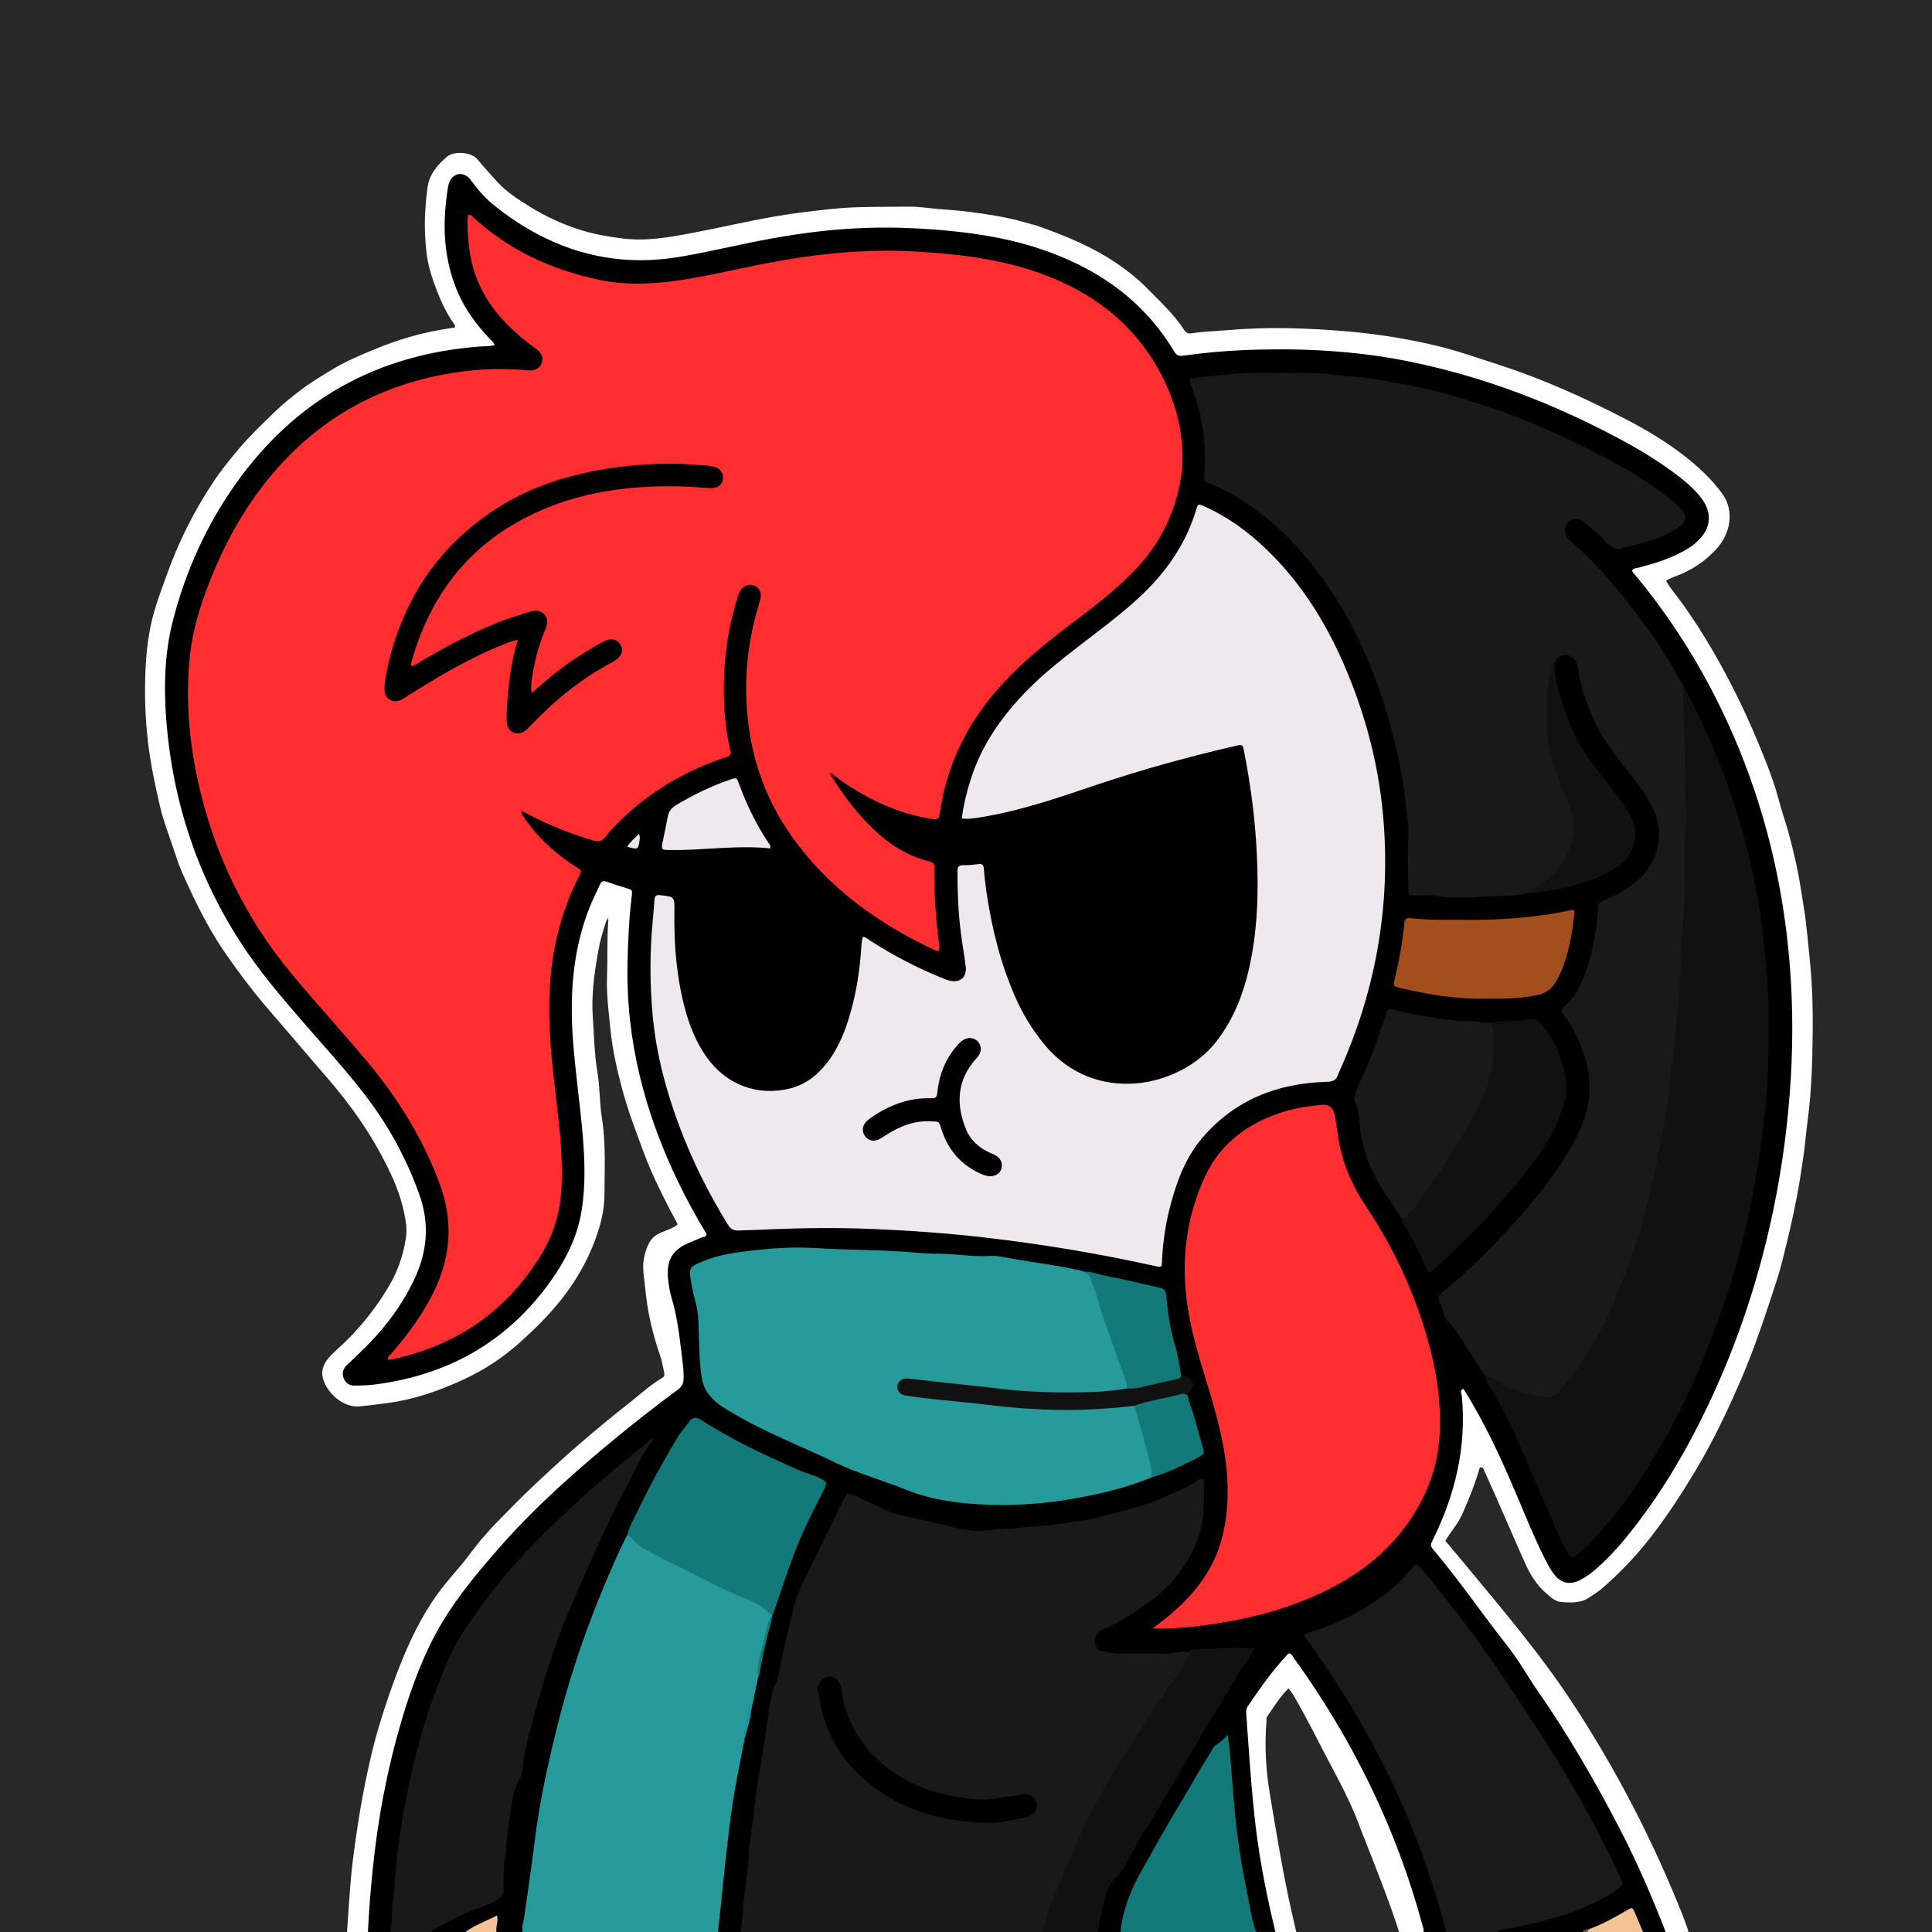 <?xml version="1.0" encoding="utf-8"?>
<!-- Generator: Adobe Illustrator 22.0.1, SVG Export Plug-In . SVG Version: 6.00 Build 0)  -->
<svg version="1.1" id="Layer_1" xmlns="http://www.w3.org/2000/svg" xmlns:xlink="http://www.w3.org/1999/xlink" x="0px" y="0px"
	 viewBox="0 0 2217.6 2217.8" style="enable-background:new 0 0 2217.6 2217.8;" xml:space="preserve">
<rect x="0" y="0" width="2217.6" height="2217.8" fill="#808080" stroke="none"/>
<style type="text/css">
	.st0{fill:#282828;}
	.st1{fill:#1A191A;}
	.st2{fill:#FFFFFF;}
	.st3{fill:#279B9B;}
	.st4{fill:#1A1A1A;}
	.st5{fill:#121112;}
	.st6{fill:#137979;}
	.st7{fill:#F4C394;}
	.st8{fill:#F4C496;}
	.st9{fill:#65503E;}
	.st10{fill:#FF2E30;}
	.st11{fill:#EFE9EF;}
	.st12{fill:#A24E1D;}
	.st13{fill:#1B96A7;}
	.st14{fill:#E6E9E9;}
	.st15{fill:#631213;}
</style>
<g>
	<path class="st0" d="M398,2217.8c-132.6,0-265.3,0-398,0C0,1478.6,0,739.4,0,0c739.1,0,1478.2,0,2217.6,0
		c0,739.2,0,1478.5,0,2217.8c-93,0-186.4,0-279.7,0c-3.4-1.7-4-5-5.2-8.1c-28.2-74.7-64.4-145.5-105-214
		c-36.4-61.5-81.2-117-126.5-172c-13.3-16.2-26.7-32.3-40.2-48.3c-3.5-4.1-4.7-8.1-1.3-12.5c17.1-22,26.3-47.6,34.7-73.6
		c0.6-1.9,1.9-3.5,3.8-4.4c1.6-0.5,3.1-0.3,4.6,0.4c4.2,3.2,6,8,7.9,12.5c13.4,30.5,25.7,61.5,40,91.6c6.7,14.2,14,28,26.2,38.5
		c12,10.4,27.5,12.7,41.8,5.5c8.9-4.5,16.9-10.4,24.4-17.2c50-46,87-101.3,118.4-161c25.5-48.5,45.7-99,63.7-150.8
		c12.3-35.3,21.7-71.3,30-107.6c7.7-33.7,12.5-68,16.2-102.5c5-45.8,6.6-91.7,5.7-137.6c-0.6-30.6-2.3-61.1-6.4-91.6
		c-3.7-27.4-7.5-54.8-14-81.6c-5.1-21-10.8-41.8-17.4-62.5c-7.9-25.1-17-49.7-27.3-73.9c-18.4-43.3-39.2-85.3-65-124.8
		c-10-15.4-20.6-30.3-31.7-44.9c-7.1-9.3-6.3-12.6,4.7-16.8c17.8-6.7,33.5-16.1,46.5-30.2c21.1-22.8,20.2-49.3-0.6-72.2
		c-30.9-34-69.1-57.1-109.1-78.1c-54.5-28.6-111.4-51.2-170.1-69.3c-43.3-13.4-87.7-22-133-26.8c-43.6-4.6-87.2-3.4-130.8-3.4
		c-16.9,0-33.8,2.6-50.7,4.6c-8,1-13.3-1.3-18-7.6c-18.7-25.4-41-47.1-66.1-66.3c-16.1-12.2-33.5-21.8-51.7-30.2
		c-24.9-11.4-50.3-21.6-77.2-26.8c-24.8-4.8-49.7-8.6-75-10.6c-27.3-2.1-54.4-4.1-81.8-3.4c-43.7,1.1-86.9,6.1-129.9,14.3
		c-34,6.5-67.5,15.8-101.9,20.4c-28.1,3.7-56.1,3.8-84.2-2.6c-40.1-9.2-75.7-26.8-107.8-52.2c-12.1-9.6-20.7-22.5-31.8-33.1
		c-11.2-10.7-23.6-11.7-35.6-1.9c-12.7,10.4-19.5,24.2-20,39.9c-0.9,26.5-3.9,53.3,2.9,79.6c5.1,19.7,11.9,38.8,22.2,56.5
		c1.7,2.9,3.5,5.7,5,8.7c3,6.1,1,9.4-5.7,10.3c-43.9,5.8-84.4,21.6-123.6,41.2c-30,15-57,34.4-80.1,58.9
		c-16.6,17.7-34.9,33.6-49.7,53.2c-23,30.6-42.2,63.1-57.1,98.2c-12,28.2-23.5,56.6-29.8,86.8c-6.8,32.8-8.2,66-6.3,99.4
		c1.4,25.2,4.1,50.4,9.3,75.2c5,23.8,10.4,47.4,18.9,70.3c10.2,27.5,20.4,55,33.9,81c16.8,32.3,37.4,62.1,59.9,90.7
		c34.4,43.7,74,83,107.7,127.3c24.4,32.1,44.8,66.2,59.5,103.7c14.6,37.4,11.8,73.3-8.6,108.3c-15.3,26.2-33.3,49.8-55.8,70
		c-3.5,3.1-6.7,6.5-9.9,9.8c-20,20.4-11.8,39.7,11.3,53.3c5,2.9,10.7,3.4,16.5,3.4c29.4,0.2,57.5-6.8,85-16
		c63.4-21.4,113-61.7,152.3-115c21.7-29.4,37.2-62.2,40.9-98.7c2.9-29.4,1.9-59.1-1.1-88.8c-3.6-35.1-8.3-70-10.3-105.3
		c-1.4-23.8-0.9-47.3,0.9-70.7c1.5-19.9,6.2-39.4,13.2-58.3c0.5-1.3,1.5-2.2,2.6-2.9c1.1-0.4,2.1-0.3,3.1,0.3
		c2.6,3.5,2.2,7.6,1.8,11.6c-4,40-1,79.7,3.3,119.5c3.5,31.7,11.2,62.3,21.3,92.2c12.9,38.1,27.7,75.7,47.6,110.9c1.6,2.9,3,6,4.4,9
		c2.8,5.7,0.9,9.5-4.3,12.3c-2.4,1.3-4.6,2.7-7.2,3.5c-19.6,5.9-25.2,19.9-24.2,43.9c1.5,35.2,9,69.3,20.2,102.6
		c1.3,3.8,1.7,7.8,2.4,11.7c0.9,5-0.5,9-4.8,12.2c-28.2,20.7-55.6,42.5-82,65.4c-44.1,38.1-88.6,76.1-125.5,121.4
		c-25.2,30.8-52.5,60.4-70.5,96.7c-11.4,23-21.1,46.7-29.7,70.9c-8.9,25.1-17,50.5-23.1,76.5c-6.6,28.2-11.6,56.7-16,85.3
		c-5.7,36.6-6.8,73.6-11.7,110.2C400.2,2213.8,399.6,2216,398,2217.8z"/>
	<path d="M850,2217.8c-8.7,0-17.3,0-26,0c-2.4-2.8-2-6.1-1.7-9.5c6.6-68.8,13.2-137.6,28.3-205.3c0.6-2.1,0.8-4.3,1.5-6.5
		c0.4-1.5,1-3,1.3-4.6c2.7-10,4.6-20.3,6.8-30.4c2.3-12,4-24.1,7.8-35.8c4.3-23.4,9.8-46.6,15.6-69.7c0.2-1,0.5-2,0.9-2.9
		c10.4-30.5,20.6-61.2,32.9-91.1c7-17,16.2-32.8,24.3-49.2c4.8-9.6,4-12.2-5.8-15.9c-40.9-15.4-80-34.5-118-55.9
		c-1.7-1-3.5-2-5.1-3.1c-15.6-9.9-16-10.2-27,5c-15,20.5-26,43.4-38.1,65.6c-9.8,17.8-18.3,36.3-25.8,55.2
		c-36.6,75.9-64.4,155-84.3,236.9c-14.6,60-22.1,121.2-30.9,182.2c-1.7,11.8-1.4,24-6.6,35.1c-10,0-20,0-30,0
		c-1.8-1.7-2.5-4-2.2-6.3c1.7-10.2-3.4-7.3-8.6-4.6c-8.2,4.2-16.2,8.6-25.2,10.9c-13.3,0-26.7,0-40,0c-0.4-6.3,5.1-7.1,8.9-9.2
		c17.1-9.7,35-17.6,53.5-24.4c18.4-6.7,18.4-8.6,19.1-27.9c1.1-31.6,2.8-63.7,11.3-94c14.5-51.9,23.9-105.1,41.7-156.1
		c15.9-45.4,35.4-89.1,54.8-133c15.3-34.5,33.2-67.6,50.6-101c2.9-5.5,6-11,9.8-14.3c-45.1,36.8-90.3,75.5-131.5,118.5
		c-33.5,35-64.3,72.2-87.7,114.8c-16.6,30.3-27,63.1-36.9,96c-18.3,60.8-28.7,123.2-33.2,186.5c-0.7,9.3-1.7,18.5-2,27.9
		c-0.2,5.6-0.7,11.4-4.4,16.1c-8.7,0-17.3,0-26,0c-3.2-3.6-2.8-8.1-2.4-12.4c3.6-41.1,6.7-82.3,13.9-123
		c11.6-66.6,28.4-131.6,56.7-193.2c15.6-34,38.3-63.2,61.7-91.8c16.7-20.4,33.8-40.4,52.7-58.7c51.7-50.2,106.1-97.2,164.3-139.8
		c8.9-6.5,13.7-13.6,12.6-25c-2.2-22.5-4.6-45-9.5-67.1c-2.3-10.4-4.9-20.8-6.9-31.2c-5.1-26.2,3.2-42,27.7-52.8
		c14.3-6.3,14.5-6.4,6.9-19.8c-28.3-50.1-51.3-102.4-65.8-158.3c-7.8-30.1-12.6-60.5-14.7-91.6c-1.1-16.3-1.6-32.6-1.7-48.9
		c-0.1-23.7,1.9-47.2,4.5-70.7c0.8-6.8-0.6-10.6-7.6-12.5c-24.1-6.5-21.5-10.8-31.9,14c-20.5,49-26,100-22.5,152.7
		c3.7,55.8,14.1,110.9,13.2,167.2c-0.7,40-11.2,76.2-33.3,109.2c-50.6,75.6-122,117.1-211.7,128.1c-7,0.9-14,0.4-21,0.2
		c-6.6-0.2-11.7-3-14.2-9.2c-2.4-5.9-1.7-11.8,2.5-17c3.2-3.9,6.9-7.2,10.6-10.6c30.7-27.9,55.9-59.9,71.5-98.7
		c10.6-26.5,11.4-53.3,2.4-81c-17.4-53.6-47.2-99.7-83-142.5c-32.9-39.3-68.4-76.5-99.6-117.3c-51.6-67.5-84.1-143.2-100.8-226.3
		c-8.3-41.1-10.9-82.6-8.8-124.3c2-37.9,11.6-74.2,26.1-109.4c18.8-45.6,41.7-88.6,73.1-126.8c63.7-77.4,145.8-120.6,245-132.5
		c9.5-1.1,19.1-1.7,29.7-2c-2.9-7.4-8.2-11.6-12.3-16.5c-24.3-29.1-37.1-62.4-40.5-100.2c-1.9-20.9,0-41.2,2.8-61.6
		c1.1-8.2,3.8-15.9,12.9-18.5c8.9-2.5,14.6,3.2,19.6,9.2c41,50.1,95.9,75.2,157.8,86.5c30.8,5.6,61.7,1.8,92.3-4.1
		c44.8-8.6,89.2-19.7,134.6-25.4c46.1-5.8,92.2-6.6,138.6-3.6c41.1,2.7,81.6,8,120.9,20.4c66.3,20.8,121.8,56.6,159.4,116.6
		c4,6.4,8.9,8.4,15.8,7.3c43.7-6.8,87.6-6.3,131.6-5.8c62.7,0.6,124.1,10.6,184.2,28c58.4,16.9,114.7,39.5,168.6,67.6
		c32.9,17.1,64.8,35.7,93,60.1c6.4,5.5,11.9,11.8,16.5,18.6c11.5,16.9,8.1,37.2-8.3,50.8c-17.9,14.9-39.3,22.3-61.2,28.3
		c-10.7,3-10.9,3.1-3.8,11.7c34.9,42,64.1,87.8,88.4,136.5c39.3,78.7,65.8,161.6,78.2,248.8c5.3,37.3,7.6,74.7,8.5,112.4
		c2.9,123-16.8,242.2-57.4,358c-27.6,78.7-64,153-113.1,220.8c-16.5,22.8-35.1,43.5-55.7,62.7c-4.9,4.6-10.5,8.2-16.3,11.5
		c-13.9,7.8-25.4,5.4-35.2-7.2c-10.8-13.9-16.6-30.3-23.8-46.1c-16.6-36.7-31.1-74.4-48.9-110.6c-9-18.2-19.5-35.6-29.4-53.3
		c-1.2,1.9,0.7,3.3,0.6,5c5.8,54.4-5,105.9-28.4,154.8c-5.6,11.7-5.5,19.3,3.4,29.1c21.7,23.9,38.9,51.5,58.7,77
		c47.2,60.8,87.9,126,125.7,193c27,47.9,50.3,97.6,70.4,148.7c1.5,3.9,4.2,7.7,2.3,12.3c-8.7,0-17.3,0-26,0
		c-5.3-2.8-6.2-8.3-8.2-13.1c-5-12.2-5.1-12.5-16.7-5.6c-11.4,6.8-23.3,12.6-35.9,16.6c-3.2,0.2-6.3,0.3-9.1,2.1
		c-32.7,0-65.3,0-98,0c1.7-6.4,7.6-5.3,12-6.2c29.4-6.2,58.7-12.4,86.4-24.3c12.3-5.2,24.1-11.3,35.5-18.3c6.9-4.3,7.3-8.7,4.1-15.8
		c-25-54.6-54.5-106.8-86.6-157.5c-41-64.8-85.3-127.2-133.7-186.7c-1.3-1.6-2.5-3.1-3.8-4.6c-3.9-4.4-7.6-4.6-11.6,0.1
		c-29.4,34.1-67.3,54.8-109.2,69.2c-11.5,4-11.4,3.9-4.4,13.6c54.2,74.6,96.8,155.4,128.8,241.8c9.4,25.3,16.7,51.3,24.1,77.2
		c1,3.7,3.2,7.6,0.4,11.5c-8.7,0-17.3,0-26,0c-3.8-4.5-4.6-10.3-6.1-15.7c-29.2-105.4-77.2-201.8-140.2-290.9
		c-7.5-10.6-8.1-10.3-16.5-0.8c-12.1,13.8-22.4,29-33.1,43.8c-4.1,5.7-4.9,11.6-4.6,18.7c1,23.3,3.7,46.4,5.1,69.6
		c1.7,28.2,4.6,56.4,9.3,84.2c4.5,26.6,9.5,53.1,15.6,79.3c0.9,3.8,2.2,7.8,0.3,11.7c-7.3,0-14.7,0-22,0c-3.7-1.9-4.7-5.4-5.5-9
		c-10.4-49.4-20.8-98.9-23.4-149.6c-0.9-17.6-3-35.1-4.8-52.6c-0.4-3.5-1.7-7.1,0.7-10.1c-10.4,5.7-17.2,15.4-23.2,25.8
		c-23.5,41-48.2,81.2-71,122.7c-11,20-20.2,40.5-24.8,62.9c-0.7,3.6-1.5,7.2-4.1,10c-8.7,0-17.3,0-26,0c-0.9-1-1.8-2.2-1.5-3.6
		c5-22.1,4.6-46,23.1-63.4c6-5.7,9.4-13.7,13.5-20.9c33.6-58.2,67.6-116.2,102.7-173.5c12.5-20.4,23.3-41.8,38.5-61.9
		c-25.4-0.5-49.5-0.7-73.4,3.3c-30.2,3.9-60.4,3.9-90.7,1.1c-8.5-0.8-15.8-3.4-17.6-13.2c-1.4-7.5,3.3-15,12.9-19.3
		c23-10.3,43.6-24.1,62.6-40.6c35.9-31.3,52.1-70.6,49.2-118c-0.4-6.9-3.2-5.8-7.5-3.3c-41.2,23.1-86.2,35.3-132.3,43.7
		c-28.8,5.3-58.5,4.8-87.3,9.1c-44.5,6.5-84.9-9.3-126.6-17.9c-14.5-3-27.2-12.3-41-18.3c-9.5-4.1-11.1-4-15.7,5
		c-17.1,33.9-34,67.9-49.1,102.8c-9.5,21.9-11.9,45.7-18.3,68.5c-15.8,55.6-23.8,112.6-31.5,169.7c-6.2,45.9-11.6,91.8-15.3,137.9
		C854.2,2209.7,853.6,2214.3,850,2217.8z"/>
	<path class="st1" d="M850,2217.8c2.7-13,2.2-26.4,3.9-39.5c2.2-16.4,4.5-32.8,5.6-49.2c1.2-18.9,4.8-37.4,6.7-56.2
		c2.1-20,5.9-39.9,9-59.8c2.9-19.3,5.7-38.6,8.8-57.8c1.2-7.1,2.4-14.2,5.5-21c4.8-10.2,5.8-21.7,8.3-32.6
		c4.8-20.6,9.1-41.4,14.6-61.9c2.7-9.9,7.3-19.2,11.8-28.5c14.1-29.4,28.5-58.6,42.9-87.8c0.7-1.5,1.4-3,2.3-4.4
		c3.3-5.7,4.1-6,10.3-3.2c11.2,5.2,22.3,10.4,33.4,15.7c6.6,3.2,13.1,5.9,20.4,7.4c20.1,4.1,40.1,9,60,13.9
		c12,2.9,24.7,5.4,36.3,3.9c13.2-1.7,26.4-1.7,39.5-3.1c14.2-1.5,28.4-2,42.5-3.9c18.7-2.5,37.4-5.1,55.6-10
		c20.1-5.5,40.6-9.8,60.1-17.8c16.9-6.9,34-13.4,49.2-23.8c1.1-0.7,2.1-1.7,4.1-0.8c1.9,1.4,1.1,3.9,1.1,6.1
		c0,16.9,0.4,33.7-3.4,50.5c-4.4,19.3-13.6,36-25.2,51.5c-16.1,21.7-37.6,37.3-60.4,51c-8,4.8-16,9.4-24.8,12.7
		c-9.7,3.6-13.1,11.5-10.4,19.5c1.4,4.1,4.3,6.4,7.8,6.8c6.9,0.7,13.6,2.8,20.7,2.7c17-0.3,34-0.2,51,0c9,0.1,17.7-3.3,26.7-2
		c5.2,1.4,5.6,1.9,2.6,7.1c-7.3,12.7-15.6,24.8-23.9,36.9c-36,52.5-72,105.1-98.3,163.3c-15.5,34.2-32,68.2-42.7,104.4
		c-1.1,3.8-2.4,7.7-5.7,10.3C1080.6,2217.8,965.3,2217.8,850,2217.8z"/>
	<path class="st2" d="M1912,2217.8c-15.6-40-32.5-79.5-52.3-117.7c-28.4-54.7-59.1-108.1-94.4-158.8c-11.8-16.9-21.7-35.2-34.5-51.4
		c-28.6-36-54.4-74.1-84-109.3c-5.6-6.6-5.4-6.6-1.5-14.5c25.5-51.9,38.1-106.3,32.6-164.3c-0.5-2.8-2.7-6,1.8-7.7
		c25.1,39.5,44.3,82,62.4,124.9c10,23.6,19.6,47.4,31.2,70.3c3,6,6.1,11.9,10.1,17.2c8.4,11,18.3,13.2,30.7,6.9
		c7.2-3.7,13.5-8.6,19.5-13.9c16.8-14.9,31.2-32,44.8-49.7c32.7-42.8,59.6-89.1,82.6-137.7c28.2-59.5,50-121.3,65.8-185.2
		c12.3-49.6,20.8-99.8,25.7-150.6c4.8-49.5,6.1-99.1,3.2-148.8c-6.9-119.7-36.9-233.2-93.1-339.5c-24.1-45.6-52.6-88.1-85.4-127.7
		c-1.5-1.8-3.4-3.2-3.8-5.8c2.1-2.6,5.3-2.4,8.1-3.1c16.8-4.4,33.3-9.5,48.7-17.6c7.4-3.9,14.4-8.4,20.2-14.5
		c13.5-14,14.7-30.5,3.4-46.2c-7.3-10.1-16.6-18.2-26.3-25.8c-21.9-17.1-45.6-31.3-70-44.3c-74.8-39.9-153.2-70-236.3-87.3
		c-58.3-12.2-117.4-15.9-176.9-14.4c-28.7,0.7-57.2,2.9-85.6,6.9c-4.6,0.6-7.9,0.4-10.7-4.4c-36.8-61.5-92.2-98.4-159.2-119.8
		c-37.7-12-76.5-17.4-115.8-20.5c-26.3-2-52.5-2.8-78.9-1.9c-36.4,1.2-72.4,5.6-108.1,12.1c-35.4,6.4-70.3,15.1-105.8,21.1
		C700,308.3,630,285.8,567.5,236c-9.7-7.7-17.9-16.9-25.3-26.8c-1.4-1.9-2.7-3.8-4.4-5.4c-7.3-6.8-17.2-4.8-21.5,4.2
		c-2.2,4.6-2.5,9.7-3.2,14.6c-5.6,39-3.2,77.1,12.7,113.7c8.5,19.5,21.1,36.2,35.4,51.7c2.2,2.4,5.2,4.2,6.6,8.1
		c-5.5,1.7-11.2,1.2-16.6,1.6c-117.9,8.8-211.7,60.8-280.3,157.2c-33.7,47.4-57.4,99.8-72.1,156.1c-10.1,38.5-10.9,77.9-7.8,117.2
		c7.3,91.3,35.1,176,84.9,253.1c21.2,32.8,46.5,62.5,72.1,92c24.5,28.2,49.8,55.7,72.4,85.4c26,34.2,46.2,71.4,60.8,111.9
		c12.3,34.2,9.3,66.7-6.1,98.8c-12.5,26.1-29.2,49.3-49,70.2c-7.8,8.2-16.1,15.9-24.2,23.8c-1.2,1.2-2.5,2.2-3.7,3.4
		c-4.5,4.4-6,9.6-3.6,15.5c2.2,5.5,6.8,8.2,12.6,8.1c7-0.1,14-0.2,21-1c82.8-10.1,150.6-46.8,200.6-114.4c19.2-26,34-54.1,39-86.6
		c4.3-27.9,3.5-55.8,1.2-83.8c-3.2-37.8-8.8-75.4-11.5-113.3c-3.5-51.1,0.1-101.2,19.1-149.4c3.5-9,8.1-17.5,11.9-26.4
		c1.9-4.4,4.5-4.8,8.7-3.2c7.1,2.7,14.5,4.8,21.8,7.1c7,2.2,7,2.2,6.1,9.7c-3.1,25.5-4.3,51.1-4.8,76.8
		c-1.9,88.8,20,172.1,58.5,251.5c9.9,20.4,20.7,40.2,32.4,59.3c-0.9,3.5-3.8,2.9-5.8,3.7c-5.2,2.3-10.4,4.4-15.6,6.6
		c-17,7.3-25.6,19.1-22.9,41.8c0.8,6.9,1.9,13.9,3.9,20.6c6.2,20.8,8.9,42.3,11.5,63.8c1.1,9.6,2.6,19,2.4,28.8
		c-0.1,6.3-2.2,9.8-6.8,13.2c-23.4,17.2-46.2,35-68.6,53.4c-48,39.4-94.5,80.4-135.5,127.1c-24.3,27.8-48.3,56.1-67.2,88.1
		c-20.6,35-34.3,72.9-45.8,111.6c-16.4,55.4-27,112-32.9,169.5c-2.5,24.2-4.4,48.4-5.6,72.7c-8,0-16,0-24,0
		c2.2-27.7,3.3-55.5,6.8-83.1c4.1-32.4,9.1-64.6,15.9-96.6c4-19,8.4-38,14-56.5c7.8-25.9,16.6-51.6,26.9-76.7
		c12.5-30.5,27.5-59.6,48.2-85.4c9.1-11.3,19-21.9,27.7-33.6c7.1-9.6,14.5-18.8,22.6-27.7c2.4-2.7,4.8-5.5,7.3-8
		c15.2-15.4,30.2-31.1,46-45.9c15.2-14.2,30.5-28.4,46.2-42.1c20.7-18,41.7-35.5,63.3-52.4c12.2-9.6,23.6-20.2,37-28.1
		c2.6-1.5,2.7-3.5,2.2-5.9c-1.4-6.8-2.6-13.7-4.9-20.3c-8.8-25.2-14.6-51.1-17-77.6c-1.1-12-4-24.1-0.7-36.5
		c2.9-11.4,6.6-21.1,18.4-26.2c6.6-2.9,13.8-4.7,19.7-9.6c-14.3-27-28.4-54-39-82.5c-9.2-24.7-18.6-49.4-25.3-75
		c-5.8-21.8-10.6-43.8-12.9-66c-2.1-20.3-4.7-40.8-3.9-61.5c0.8-21.6-0.2-43.2,1.5-64.7c-1-1.5,0.3-2.6,0.5-3.9
		c-0.9,1.2-1.3,2.7-2.3,3.9c-4.4,12.1-7.8,24.5-10,37.1c-4.3,24.5-7.8,49.2-6.1,74.1c1.5,21.4,1.8,42.9,5.4,64.2
		c2.9,17.2,2.3,35.1,5.1,52.3c4.7,29.5,3,59,2.9,88.5c-0.1,17.6-4.5,34.6-10.6,51.2c-9.7,26.1-23.6,49.7-41.1,71.2
		c-13.8,17-29.3,32.3-45.7,46.9c-19,16.9-39.9,30.9-62.8,41.5c-20.9,9.8-42.4,18-65.1,23.4c-18.2,4.3-36.5,6-54.8,8.1
		c-19.7,2.3-38.4-15.3-43-32c-2.8-10.1,1.9-19.1,8.9-26.2c7.2-7.3,15.2-14,22.2-21.3c16.8-17.3,31.5-36.4,44-57.3
		c10.5-17.6,17.2-36.4,20.1-56.6c0.8-5.2,0.9-10.7,0.2-15.9c-2.6-19.9-8.8-38.7-17.2-56.8c-16.5-35.7-37.9-68.2-62.9-98.6
		c-12.4-15-25.4-29.4-37.9-44.3c-14.4-17.1-29.3-33.9-43.8-51c-15.8-18.7-30.4-38.2-44.4-58.3c-16.9-24.1-30.4-50-42.7-76.5
		c-5.4-11.7-11-23.5-14.9-35.8c-6.4-20.1-14.5-39.6-19.2-60.4c-4.1-18-8-36.1-10.9-54.3c-1.9-12.1-3.2-24.3-4.2-36.5
		c-1.1-14.3-1.6-28.5-1.5-42.7c0.2-29.2,2.2-58.3,10.2-86.6c4.2-15,9.9-29.6,15.1-44.3c13.3-37,30.8-71.9,52.5-104.7
		c9.2-14,19.8-27.1,30.7-39.9c12.7-15,27-28.4,41.1-42.1c8.9-8.7,18.8-16.5,28.7-24.1c11.1-8.5,23-15.6,34.9-22.9
		c17.1-10.5,35.4-18.1,53.8-25.6c23.4-9.5,47.4-16.6,72.3-21c5.5-1,10.9-1.7,16.1-2.5c1.2-2.4-0.3-3.7-1.2-4.9
		c-9.9-13.9-16.4-29.5-22.2-45.5c-3.9-10.6-7-21.3-8.5-32.5c-2.5-19.2-3.1-38.4-1.4-57.6c0.6-6.6,1.1-13.2,2-19.7
		c2-15.6,11.4-26.5,22.7-36.1c7.7-6.5,27.7-5.5,34.9,3.3c7.1,8.7,14.7,17,22.2,25.3c11.1,12.3,25.3,21.2,39.4,29.9
		c16.5,10.2,34.1,18.2,52.3,24.4c17.2,5.8,35.1,9,53.2,11.2c27.1,3.3,53.4-1.5,79.7-6.5c31.8-6,63.3-13.5,95.2-19
		c20.8-3.6,41.9-6,62.9-8.3c29.9-3.3,59.7-2.4,89.6-2.8c12-0.2,23.7,1.9,35.6,2.8c11.6,0.8,23.1,1.7,34.6,3.2
		c21,2.7,41.9,5.9,62.3,11.7c6.3,1.8,12.8,3.3,18.9,5.5c30.4,10.9,60.1,23.2,87,41.4c12.5,8.5,24.5,17.8,35.2,28.7
		c15.1,15.4,31,29.9,42.9,48.2c2,3.2,4.7,4.5,8.4,3.9c13.1-2.1,26.3-2.4,39.5-3.5c23.9-2.1,47.8-2.9,71.7-2.4
		c23.8,0.5,47.6,1.8,71.4,4c32.7,3,64.9,8.2,96.8,15.7c25.1,5.9,49.3,14.5,73.8,22.4c50,16.2,97.7,37.7,144.3,61.8
		c23.9,12.4,47.1,26.1,68.3,42.7c16.2,12.7,31.4,26.6,43.5,43.5c14.8,20.4,8.3,46.3-5.6,62c-13.8,15.6-30.4,26.5-50,33.4
		c-2.2,0.8-4.3,1.8-6.4,2.8c-0.8,0.4-1.5,1-2.6,1.7c5.8,9.9,13.3,18.4,19.8,27.5c23.7,33.3,43.9,68.7,62,105.3
		c12.1,24.4,22.8,49.5,32.8,74.7c5.6,14.2,10.8,28.8,14.8,43.9c3.3,12.9,8,25.7,11.5,38.7c5.6,20.6,10.5,41.5,13.7,62.7
		c2.1,13.7,4.7,27.3,6.2,41.1c1.7,16.1,3.5,32.2,4.9,48.3c3.2,34.2,3,68.5,2.2,102.7c-0.6,24.7-2,49.5-5.3,74.2
		c-1.9,14-2.9,28.3-5,42.3c-2.2,15-4.4,30-7.3,44.9c-3.2,16.8-6.9,33.6-10.9,50.2c-3.8,15.7-7.4,31.5-12.4,46.8
		c-12.5,38.4-25.1,76.7-41.1,113.9c-15.6,36.3-32.6,71.8-53,105.7c-15.6,25.9-32.1,51.1-50.6,75c-17,21.8-36,41.7-57,59.7
		c-3.8,3.2-8.2,5.6-12.2,8.5c-10.2,7.5-22,7-33.6,6c-6.4-0.5-11.3-5.1-16.2-9.2c-11.4-9.7-19.1-22-25.1-35.4
		c-11-24.5-21.5-49.2-32.3-73.7c-5.2-11.8-10.5-23.6-15.8-35.3c-1.4-1.5-2.8-1.7-4.1,0.1c-5.2,18.1-12.2,35.5-19.9,52.7
		c-4.9,11-13.1,19.9-19.4,30.6c10.2,12.1,20.5,24.3,30.6,36.6c39.9,48.2,80.3,96.1,114.7,148.5c50.8,77.2,93,159,127.2,244.9
		c2.5,6.2,4.5,12.5,6.7,18.8C1929.3,2217.8,1920.6,2217.8,1912,2217.8z"/>
	<path class="st3" d="M600,2217.8c-1.4-6.4,1-12.5,1.9-18.7c3.9-28,8.2-55.9,11.6-84c5.5-45.7,15.4-90.5,26.5-135.1
		c18.3-73.3,44.5-143.7,76.7-212c1-2.1,2.2-4.1,3.3-6.1c3.1-1.2,5.2,0.8,7,2.7c9.6,10.2,22.1,16,34.3,22
		c32.6,16,64.3,33.9,98.1,47.3c8.4,3.3,15.5,9.1,23.2,13.7c2.3,1.4,4.5,3.1,3.7,6.4l0,0c-7.4,23.5-13.1,47.4-16.2,71.9
		c-2.6,12.2-5.1,24.4-7.7,36.6c-2.8-2.4-0.5-5.5-1.4-8c-0.2,15.9-6.8,31.1-7.5,47.2c-4.1,22.2-8.9,44.3-12.3,66.6
		c-3.7,24-6.2,48.1-9,72.2c-1.8,15.9-3.2,31.8-4.9,47.6c-1,9.9-2.2,19.8-3.3,29.7C749.3,2217.8,674.6,2217.8,600,2217.8z"/>
	<path class="st4" d="M1660,2217.8c-31.7-124.4-87.5-237.3-163.6-340.8c6.5-4.2,13.2-5.2,19.4-7.4c30.2-11.1,58.2-25.8,82.7-46.9
		c7.9-6.8,15-13.9,21.6-21.8c5.2-6.3,6.2-6.3,11.6-0.2c8.7,10,16.8,20.5,25,30.9c20.3,25.8,40.2,51.9,58.9,78.9
		c11.3,16.4,22,33.2,33.1,49.7c15.7,23.1,30.5,46.6,45,70.4c9.5,15.6,18.6,31.5,27.3,47.5c9.1,16.6,17.7,33.5,26.3,50.4
		c4.6,9.2,8.8,18.6,13,28c3,6.6,2.5,7.7-3.8,12.2c-15.3,10.8-32.3,18.5-49.7,25.1c-24.9,9.5-50.7,15.1-76.8,20.1
		c-4.1,0.8-8.6,0.8-12,3.9C1698.6,2217.8,1679.3,2217.8,1660,2217.8z"/>
	<path class="st1" d="M448,2217.8c2.6-13.7,1.3-27.7,3.6-41.5c1.3-7.8,1.5-15.8,2.1-23.7c3.1-41,10.4-81.3,19.5-121.4
		c9.6-42.2,23-83.2,39.9-122.9c10.4-24.6,25.6-46.5,41.4-67.9c27.3-37.1,58.7-70.4,92.2-101.8c20.1-18.8,40.5-37.3,61.8-54.7
		c13.3-10.9,26.7-21.7,40.2-33.2c1.4,3.2-1.1,4.6-2.2,6.2c-10.2,13.3-16.5,28.9-24.3,43.5c-17.8,33.1-33.7,67.2-48.6,101.7
		c-9.1,21-18.8,41.8-27.1,63.2c-10,25.4-18.4,51.2-26.1,77.4c-4.6,15.6-9.1,31.2-12.9,47c-3.2,13.2-6.5,26.3-7.5,40
		c-0.4,5.1-1.8,10.2-4.7,15c-6.1,9.8-7,21.4-8.9,32.4c-2.5,14.7-4.3,29.5-5.6,44.2c-1.3,14.5-3.8,29-2.5,43.7
		c0.8,8.8-2.9,14-11,17.9c-11.1,5.3-23.1,8.3-34.2,13.5c-12.6,5.9-24.8,12.8-37.1,19.4c-0.8,0.4-1.2,1.6-1.7,2.4
		C478.6,2217.8,463.3,2217.8,448,2217.8z"/>
	<path class="st0" d="M1606,2217.8c-39.3,0-78.7,0-118,0c-3.7-2.9-4.7-7.2-5.6-11.4c-9-41-16.7-82.2-23.6-123.6
		c-4.3-25.3-6.9-50.7-9.1-76.2c-2.2-25,4-46.7,22.1-64.7c6.3-6.3,9.8-6.3,14.7,2c8.8,14.9,17.1,30.1,25.3,45.3
		c27.1,50.5,51.9,102.1,71.1,156.2c7.1,20.1,15.1,39.9,22.2,60C1606.3,2209.4,1608.9,2213.5,1606,2217.8z"/>
	<path class="st5" d="M1196,2217.8c5.1-18.6,11.6-36.6,19.2-54.3c10.4-24,20-48.3,31.5-71.8c5.8-11.8,12.3-23.5,18.6-35.1
		c17.5-32.4,38.7-62.5,58.2-93.6c9.9-15.7,21.1-30.5,31.6-45.7c3.9-5.7,6.4-12.3,10.8-17.7c1.6-1.9,1-3.7-1.9-3.9
		c1.1-1.4,2.6-1.8,4.4-2c19.5-1.5,39.1-2.6,58.7-2.1c4.3,0.1,8.6,0.8,13.5-0.7c-4.5,7.4-8.1,15.5-13.6,22.1
		c-7.8,9.3-12.4,20.4-18.7,30.5c-14.7,23.7-28.9,47.7-43.1,71.7c-11.5,19.4-22.7,39-34.2,58.4c-5.2,8.9-10.4,17.8-16.2,26.2
		c-9.5,13.7-15.7,29.3-24.6,43.3c-2.1,3.4-3.7,7.5-6.7,9.8c-10.3,7.9-13.9,19.1-16.5,30.8c-2.5,11.3-4.7,22.6-7,34
		C1238.6,2217.8,1217.3,2217.8,1196,2217.8z"/>
	<path class="st6" d="M1286,2217.8c2.6-25.2,11.7-48.3,24.1-70.2c15.3-27.2,30.5-54.5,46.7-81.2c10.5-17.3,20.1-35.2,31.1-52.2
		c2.7-4.2,4.5-9.3,8.7-12c4.2-2.7,8-5.7,12.7-10.9c1,8.9,2.1,16.2,2.7,23.5c1.9,22.8,3.5,45.5,5.7,68.3c2.8,28.4,7.1,56.5,12.8,84.4
		c3.4,16.8,5.6,34,11.4,50.3C1390,2217.8,1338,2217.8,1286,2217.8z"/>
	<path class="st2" d="M1606,2217.8c-11.3-35.2-25-69.5-38.5-103.9c-1.6-4-3.3-8-4.8-12.1c-9.1-25.5-21.1-49.5-33.9-73.3
		c-13.2-24.6-25.4-49.8-39.2-74.1c-3.1-5.5-6-11.1-10.6-16.3c-10,9.4-16.6,21-24.3,31.8c-1.4,2-0.9,4.5-1.1,6.8
		c-2.2,27.7-0.6,55.2,4,82.6c7.4,44.2,14.6,88.5,24.3,132.3c1.9,8.8,4,17.5,6.1,26.2c-8,0-16,0-24,0c-9.6-39.8-17.7-79.8-22.6-120.5
		c-5.1-42.7-7.7-85.5-10.8-128.3c-0.3-3.6-0.6-7.3,1.7-10.6c14.4-21.2,29.1-42.2,46.7-60.6c3.3-0.1,4.1,2.5,5.4,4.2
		c67.7,93.9,118.3,196,148.4,308.1c0.7,2.5,1.9,5,1.1,7.8C1624.6,2217.8,1615.3,2217.8,1606,2217.8z"/>
	<path class="st7" d="M1824.2,2214.2c14.9-5.4,28.8-13.1,42.4-21.1c7.3-4.3,7.2-4.3,10.6,3.8c2.9,7,5.8,14,8.8,20.9
		c-21.3,0-42.7,0-64,0C1820.8,2215.4,1822.7,2214.9,1824.2,2214.2z"/>
	<path class="st8" d="M534,2217.8c10.8-8.3,23.7-12.4,36.4-19.2c2.2,7.3-2,13.3-0.4,19.2C558,2217.8,546,2217.8,534,2217.8z"/>
	<path class="st9" d="M1824.2,2214.2c-0.8,1.2-1.5,2.4-2.3,3.7c-2,0-4,0-6,0C1818.3,2215.6,1820.8,2213.9,1824.2,2214.2z"/>
	<path class="st10" d="M956.2,893.6c13.5,22,29.3,42.1,48.1,59.8c17.2,16.3,36.8,28.5,59.9,34.7c8.2,2.2,8.3,2.4,8.2,10.7
		c-0.2,27,1.6,53.9,5,80.7c0.5,3.9,1.6,7.8,0.2,11.7c-1.9,0.7-3.4,0-4.9-0.7c-65.3-30.7-122.5-71.6-164.5-131.3
		c-30.6-43.5-47.1-92.1-50.9-145.2c-3-41.7,1.9-82.4,14.4-122.2c0.8-2.5,1.5-5.2,1.6-7.8c0.3-5.2-3-10.1-7.5-11.9
		c-5-2-11-0.5-14.5,3.6c-2.6,3.1-3.8,7-5,10.8c-8.6,27.8-13.6,56.2-15,85.3c-1.4,29.4,0.1,58.6,6.4,87.4c1.7,7.8,1.4,7.9-7.3,10.9
		c-45.8,15.6-86.4,39.8-120.8,74.1c-5.2,5.2-10.3,10.5-14.7,16.3c-3.8,4.9-7.3,6.2-13.5,4.4c-26.6-7.8-52.2-18-76.7-31.1
		c-1.7-0.9-3.5-1.8-5.4-2.7c-2,2.9,0.5,4.6,1.6,6.2c14.1,21.5,32.4,38.8,53.5,53.3c2.5,1.7,5,3.3,7.5,4.9c5.8,3.8,5.9,3.8,2.9,9.8
		c-6.5,12.8-12.1,25.9-16.8,39.5c-13.4,39.2-18.3,79.7-17.6,121c0.6,34.7,4.9,69.1,8.9,103.5c3.5,30.5,6.6,60.9,5.3,91.7
		c-1.2,27.1-7.7,52.5-21.6,76c-38.8,65.7-95.8,105.9-169.9,122.6c-2.5,0.6-5.2,0.8-7.9,1.2c-0.8-3.7,2.1-4.9,3.6-6.7
		c18.9-21.7,35.9-44.7,48.7-70.5c20.1-40.6,23-81.6,7.2-124.7c-19.4-52.7-48.6-99.1-84.4-141.8c-28-33.5-57.6-65.6-85.5-99.2
		c-54.5-65.7-90.2-140.3-108.1-223.6c-10-46.5-13.7-93.5-8.8-141c3-29.4,11.6-57.3,22.3-84.7c20.1-51.4,47.2-98.4,85.2-138.9
		c53.1-56.5,118.4-89.6,194.6-101.8c28.4-4.5,57-5.5,85.7-2.8c7.8,0.7,13.4-2.1,15.8-7.8c2.4-5.8,0.7-11.9-5.8-16.5
		c-16.3-11.8-31.3-24.8-44.2-40.3c-19.9-23.8-30.9-51-33.6-81.8c-1-10.6-1.9-21.1-0.8-31.7c3.8-1.5,5.1,1.5,6.8,3.1
		c41.2,37.8,90.3,59.8,144.3,71.2c26.6,5.6,53.6,5.1,80.6,1.9c35.4-4.3,70-13,105-19.9c31.4-6.1,62.9-11,94.9-13.5
		c27.3-2.2,54.6-2.7,81.9-1.1c53.4,3,106.1,9.5,156.2,29.9c55.7,22.7,99.4,59,127,113.1c14.8,28.9,23.3,59.8,23.5,92.2
		c0.2,24.7-5.8,48.9-15.5,71.8c-11.7,27.5-29.5,50.5-51.2,70.7c-20.7,19.4-43.5,36.3-66,53.4c-29.7,22.6-58.3,46.5-82.7,75.1
		c-34,39.8-55.2,85.4-63,137.1c-1.2,7.6-1.4,9.3-10.9,7.8c-36.9-6.1-69.8-21.4-100.5-42.3c-2.5-1.7-4.9-3.5-7.3-5.2
		c-1.1-1.5-2.7-1.8-4.1-0.9C954.9,891.6,955.3,892.9,956.2,893.6z"/>
	<path class="st11" d="M990.4,1075.2c4.2,0.9,6.7,3.3,9.4,5.1c25.6,16.4,52.4,30.4,80.6,41.9c3.4,1.4,6.8,2.8,10.4,3.6
		c11.5,2.4,19.1-4.4,17.7-16.2c-1.6-13.2-4-26.3-5.7-39.6c-2.9-23.2-3.8-46.5-3.8-69.8c0-4.8,1-7.3,6.6-7.1c6,0.2,12-0.6,17.9-1.3
		c3.9-0.5,5.3,1,5.7,4.8c0.8,9,1.7,17.9,3,26.8c6.2,42,16.3,83,33.6,122c8.4,19,19.2,36.5,32.3,52.7c58.8,72.1,157.3,50,198.1-2.7
		c19.2-24.8,30.5-53,37.4-83.2c9.9-43.6,11.2-87.8,9-132.2c-1.9-39.7-7-78.9-14.7-117.9c-1.5-7.6-1.6-7.8-9.5-6
		c-54.2,12.5-107.8,27.3-160.5,45c-40.4,13.5-80.6,27.7-122.7,35.3c-10,1.8-20.1,4.1-31.2,3.2c1.8-15.1,5.3-29.2,9.6-43.1
		c12.9-42.2,37.9-76.7,68.8-107.5c16.8-16.7,35.3-31.4,54.1-45.9c23.7-18.4,48-36.1,70.1-56.4c30.7-28.3,54.3-61.2,66.4-101.7
		c2-6.8,2.3-6.9,9-3.9c26.5,11.7,49.6,28.5,70.5,48.4c38.9,37.1,67.3,81.5,88.9,130.5c26.4,60,42.6,122.5,47.1,188
		c6.8,98-10.7,191.7-50.8,281.2c-0.5,1.2-1.3,2.4-1.6,3.6c-2,7.2-6.4,8.8-13.9,9c-56.1,1.7-104.8,20.6-142.1,64.2
		c-18.6,21.8-28.6,47.8-36,75.1c-5.9,21.6-9.3,43.6-10.3,66c-0.3,7.8-0.5,7.8-8.1,6.1c-65.1-14.4-130.8-25.4-197-32.9
		c-41-4.7-82.3-7.7-123.6-9.5c-43.7-1.9-87.3-1.4-130.9,0.7c-9,0.4-17.9,0.6-26.9,0.9c-5.9,0.2-9-2.1-11.9-6.8
		c-21.9-35.6-40.5-72.7-55.2-111.8c-15.5-41.3-26.9-83.7-31-127.8c-3-32.3-3.4-64.6-1-96.9c0.9-12,2.2-23.9,3-35.8
		c0.3-4.4,1.3-6.4,6.5-5.8c16.5,1.9,16.7,1.6,16.4,18.6c-0.6,37.5,2.3,74.6,11.9,110.9c5.4,20.4,13.1,39.8,25.6,57.1
		c22.4,31.1,58,44.5,95.1,35.3c17.5-4.4,31.1-14.8,42.1-28.8c11.9-15.1,19.5-32.5,25.2-50.7c8.2-26.2,12.6-53.1,14.5-80.5
		C988.8,1084.9,988.8,1080.2,990.4,1075.2z"/>
	<path class="st1" d="M1702,1575.8c-9.4-14.8-18.8-29.7-28.3-44.5c-3.2-5-6.5-10-11.2-14c-2.6-2.2-4.2-5-5.1-8.3
		c-1.4-5.1-2.5-10.3-5.1-15c-2.3-4.2-0.7-7.4,2.9-10.3c26-20.9,49.5-44.4,72.3-68.7c28.1-30,54.6-61.6,75.4-97.4
		c9.7-16.7,17.6-34.5,20.5-53.7c1.8-12,1.5-24.4-0.9-36.7c-3.9-19.9-11.5-38-22.2-55.1c-2.6-4.1-8.2-7.2-7.3-12.5
		c0.7-4.6,5.8-7,8.9-10.4c4.1-4.5,7.2-9.5,10-14.8c9.6-17.7,14.2-37.1,18-56.7c2.3-11.7,4-23.5,4.1-35.5c0-5.1,2.8-7,6.7-8.6
		c12-5,23.4-11,33.8-18.8c26.5-19.8,38.2-54.1,23.1-85.9c-7.3-15.4-17.1-29.2-27.9-42.3c-14.8-18-28.9-36.5-39-57.6
		c-9-18.9-16-38.6-18.8-59.5c-0.4-2.6-1.3-5.1-2.1-7.7c-1.7-5.6-5.4-9.2-11.3-9.8c-5.8-0.5-10.4,1.6-13,7.2
		c-0.4,0.9-0.9,1.8-1.3,2.7c-3.3,9.5-3.7,19.6-4.5,29.3c-2.9,38.4-1.7,76.3,15.8,112.1c6.9,14.2,13.6,28.8,13.5,45.5
		c-0.3,34.2-26,68.2-58.8,77c-15.6,3.9-31.7,2-47.5,3.4c-18.1,1.6-36.5,2.1-54.7-0.8c-7.5-1.2-15.3-0.4-22.9-0.5
		c-8.6-0.2-8.7-0.2-8.8-9.1c-0.1-21.3-0.4-42.7,0.1-64c0.2-9.1-1.6-17.8-2.4-26.7c-2.4-27.4-7.6-54.4-14.3-81.1
		c-11.9-47.6-28.8-93.3-52.3-136.4c-14.5-26.5-31.4-51.5-51.4-74.4c-8.1-9.3-16.3-18.5-25.3-26.8c-24.3-22.4-50.8-41.7-81.7-54.2
		c-7.4-3-7.4-3-6.7-12.3c2.6-35.6-2.7-70-16.1-103.1c-0.6-1.5-1.6-3-0.4-5.2c14.4-1.9,29.1-3.5,43.9-5c30.6-3.1,61.2-0.9,91.8-1.6
		c14.6-0.3,29,2.2,43.5,3.5c12.6,1.1,25,2.5,37.5,4.5c30.4,4.8,60.6,10.8,90.2,19.7c29,8.7,57.6,18.4,85.5,30
		c34.1,14.1,67.3,30.1,99.7,48c21.9,12,42.5,25.9,62,41.4c4.1,3.3,8,7.1,11.3,11.3c5.3,6.8,4,12.5-2.9,17.7
		c-15.5,11.7-33.9,16.5-52.1,21.6c-3.8,1.1-8,1.3-11.6,2.7c-8.7,3.5-15.3,1.2-21-6c-6.9-8.6-16.1-14.9-24.2-22.2
		c-6.1-5.5-14-5.5-19-0.7c-5.3,5-5.7,13.7,0.6,19.7c8.4,8,17.4,15.4,25.5,23.8c15.8,16.6,30.6,34,44.7,52
		c17,21.7,32.8,44.3,47.1,67.8c5,8.2,9.5,16.8,14.2,25.2c1.9,4.3,2.8,8.9,2.8,13.6c0,29,3.4,57.8,2.1,86.8
		c-0.6,14.3,0.8,28.6,1.9,42.9c1.2,15.3-2.4,30.5-2,45.9c1,50-2.6,99.8-5.5,149.6c-2.8,47.2-7.6,94.3-14.5,141
		c-10.1,67.3-24.6,133.7-49,197.5c-16.9,44.1-37.5,85.9-66.6,123.5c-11.2,14.4-22.6,20.3-40.9,15.9c-20.8-5.1-39.9-12.5-56.1-26.6
		l0,0C1703.3,1577.2,1702.7,1576.4,1702,1575.8z"/>
	<path class="st10" d="M1322.8,1869.1c5-3.7,10.1-7.4,14.9-11.3c30.2-24.3,54.4-53.1,64.7-91.4c6-22.6,7.6-45.8,6.3-69.3
		c-2.3-40.3-13.8-78.6-25.5-116.8c-8.4-27.4-16.5-54.8-20.5-83.3c-7.1-50.7-1.2-99.9,20.4-146.4c18-39,50.2-62,90.5-74.6
		c14.4-4.5,29.2-6.4,44.1-7.9c7.1-0.7,12.5,3.4,14.1,11c1.7,8.1,2.8,16.4,4,24.6c4.2,29.6,15.5,56.2,32.1,81
		c34.5,51.7,59.8,107.6,74.8,168c8.2,32.9,12,66.2,9.3,100c-2.9,35.7-16.2,67.8-36.9,96.8c-27.1,38-63.9,63.7-106.1,82.3
		c-41.5,18.3-85.1,28.5-129.9,34.2C1360.6,1868.4,1342.1,1869.8,1322.8,1869.1z"/>
	<path class="st3" d="M1322,1695.7c-27.8,11.6-56.9,18.5-86.4,23.9c-33.2,6.1-66.7,8.7-100.4,7.6c-33-1.1-65.6-5.1-96.7-17.8
		c-25.8-10.6-53-17.7-78.2-29.9c-38.6-18.7-79-33.9-116.1-55.7c-7.2-4.2-14.6-8.2-21-13.4c-8.9-7.2-15.6-16.1-17.5-28
		c-3.5-21.1-3.3-42.4-3.9-63.7c-0.3-9.8-1.9-19.2-4.5-28.4c-2.2-7.7-3.6-15.6-4.8-23.5c-1.6-10.1-0.1-12.7,9.5-17
		c13.8-6.2,28.3-10,43.1-12.1c30.4-4.2,60.9-7.1,91.6-5.1c36.9,2.3,73.9,1.8,110.7,4.9c9.6,0.8,19.3,1.5,28.9,1.5
		c20,0,39.8,3.8,59.8,2.6c10.3-0.6,20.4,2.3,30.6,4c23.9,4,48,7.1,71.7,12.3c1.9,0.4,3.8,1.1,5.7,1.7c6.3,0.9,9.5,4.8,11.5,10.6
		c10.8,32.5,21.2,65.1,33.2,97.2c2.1,5.6,4.4,11.1,5.9,16.9c1,3.8,2.5,7.8-1.5,11c-12,4.6-24.8,4.9-37.3,5.4
		c-52.7,2.1-105-2.6-157.3-8.9c-16.8-2-33.7-3.9-50.6-5.9c-0.7-0.1-1.3-0.2-2-0.2c-4.9-0.3-10.3,0-11,5.8c-0.7,5.6,4.6,6.6,8.9,7.4
		c13.4,2.5,27,4.4,40.6,5.5c30.2,2.4,60.1,7,90.4,8.9c37.6,2.3,75.1,2.7,112.6-1.5c4.6-0.5,9.2-1.4,13.8,0.5
		c3.5,1.9,4.8,5.4,5.9,8.9c6.3,20.9,12.9,41.7,16.6,63.3C1324.2,1688.4,1325,1692.3,1322,1695.7z"/>
	<path class="st5" d="M1703.9,1577.8c5.6,2.8,11.6,5,16.7,8.5c16.5,11.3,35.4,14.4,54.4,17.4c4.9,0.8,8.9-0.6,12.5-4.4
		c12.7-13.7,23.7-28.7,33.5-44.4c14.6-23.4,27-48,37-73.9c6.5-17.1,13.4-34,18.9-51.4c8.5-26.5,15.2-53.5,21.3-80.6
		c3.8-16.8,7.3-33.6,10.2-50.6c2.8-16.9,7-33.6,7.7-50.9c0.6-13.1,3.4-26.2,5.3-39.2c1-6.9,1.6-13.9,1.9-20.7
		c0.5-10.9,1.4-22,3-32.6c1.9-12.9-0.6-26,3.3-38.6c0.2-0.6,0.2-1.3,0.1-2c-1.3-20,1.3-39.9,2.5-59.7c1.9-32.3,0.6-64.5,1.8-96.7
		c0.4-9.2,2.7-18.5,1.6-27.7c-3.4-29.9-0.1-59.9-2.3-89.7c-1.3-17.6-1-35.2-1.6-52.7c9.6,14.8,16.8,30.9,24.2,46.9
		c7.2,15.6,14.2,31.4,20.3,47.6c12.5,33.3,23.4,67,31.6,101.7c5.9,25.1,10.9,50.4,14.2,76c2.6,20,4.5,40.1,6.2,60.2
		c3.1,36.3,1.9,72.5,1.1,108.7c-0.4,20.3-2.8,40.9-5.1,61.2c-3.9,35.2-9.9,70.1-17.2,104.7c-7.8,36.7-18,72.7-30.5,108.1
		c-10,28.2-20.5,56.1-32.7,83.4c-21,47.2-46.8,91.7-76.4,134c-9.1,13-19.5,25.1-29.8,37.2c-8.5,9.9-17.4,19.1-27.6,27.2
		c-5.4,4.3-7.3,4.2-10.7-2c-9.6-17.9-17.2-36.7-25.3-55.3c-7.9-17.9-15.8-35.8-23.3-53.9c-7.9-19.1-16.5-37.8-26.2-56
		c-5.9-11.2-12.3-22-18.4-33.1C1705.1,1582.4,1703.9,1580.3,1703.9,1577.8z"/>
	<path class="st6" d="M886.2,1853.9c-8.7-7.7-18.4-14.2-29.2-18.4c-26.4-10.2-51-24.2-76.4-36.4c-14.7-7.1-29.1-14.6-43.3-22.5
		c-6.8-3.8-10.8-10.8-17.4-14.7c2.2-9.1,7-17.2,11-25.5c14.1-29.4,29.7-58,46.4-86c3.9-6.6,9.2-12.2,13.6-18.4
		c3.8-5.5,8.2-5.9,13.8-2.2c35.5,23.1,73.9,40.6,112.4,57.8c7.5,3.4,15.8,4.9,23.3,8.7c9,4.6,9.4,5.5,4.9,14.4
		c-10.8,21.3-21.8,42.5-30.7,64.8c-9.4,23.8-17.3,48.2-25.6,72.4C888.3,1849.9,888.2,1852.3,886.2,1853.9z"/>
	<path class="st1" d="M1608,1397.8c-10.3-17-22.5-32.9-31.4-50.8c-9.9-19.9-15.1-41-16.6-63.1c-0.4-6-2-11.8-4.1-17.4
		c-1.9-5-1.5-9.3,0.6-14.3c5.4-12.5,11.3-24.8,16.4-37.4c6.3-15.4,10.9-31.4,16.8-46.9c0.7-1.9,1.5-3.7,1.9-5.7
		c0.8-3.7,2.6-4.7,6.5-3.6c8.3,2.2,16.7,4.4,25.2,5.7c20.6,3.1,41,8,62,7.6c8.9-0.2,17.7,2.7,26.8,1.8c3.3,3.3,4.1,7.4,4.5,11.8
		c2,28.7-2.4,56.2-15.5,82.1c-17.6,34.7-37.9,67.8-61.1,99c-6.7,9.1-13,18.4-20.1,27.2C1617,1397.3,1614.1,1403.7,1608,1397.8z"/>
	<path class="st5" d="M1608,1397.8c3.6,2.4,5.4-0.4,7.5-2.5c6-5.8,10.4-13,15-19.7c9.1-13.4,19.6-25.8,28.1-39.5
		c14.3-23.1,28.7-46.1,40.7-70.5c12.7-25.7,16.4-52.8,14.7-81.1c-0.2-3.7-2.5-6.9-2-10.7c14.1-2.2,28.4-1,42.4-3.7
		c6.1-1.1,10.6,0,15.4,5.8c16.4,20,24.8,42.9,28,68c1.2,9-1.2,17.8-3.7,26.4c-7.1,24.3-20.1,45.5-35.1,65.4
		c-13.2,17.4-27.3,34.1-41.8,50.5c-17.2,19.5-36,37.3-54.4,55.5c-6.7,6.7-14.1,12.9-21.5,19.5c-4.2-3.2-5.6-7.8-7.3-11.9
		c-6.8-17.1-15.9-32.8-25.3-48.5C1608.1,1399.9,1608.2,1398.8,1608,1397.8z"/>
	<path class="st12" d="M1706.2,1146.3c-33.4,0.9-66.8-4.6-100-12.5c-6.3-1.5-7-2.4-5.5-9c5.1-21.7,9.2-43.6,11.3-65.8
		c0.4-4.6,2.9-5.4,6.7-5.1c11.6,1,23.2,1.9,34.9,1.9c21.7-0.2,43.4,0.6,65-0.6c27.6-1.5,55.1-4.2,82.1-10c6.9-1.5,6.7-1.3,6.1,5.4
		c-2.2,22-6.2,43.5-14.7,64c-2.2,5.3-4.9,10.2-8,14.9c-4.7,7.1-11.2,10.9-19.5,12.7C1745.6,1146.1,1726.4,1146.6,1706.2,1146.3z"/>
	<path class="st5" d="M1750,1025.8c17.8-8.8,33.3-20.7,44.1-37.4c13.4-20.8,16.2-42.9,6.2-66.3c-6.8-15.8-12.4-32.1-18.5-48.2
		c-4.1-11-5.8-22.3-5.8-34c0.1-13.6,0.1-27.3,0-40.9c0-11,3.1-21.5,4.8-32.3c0.3-1.9,1.4-3.8,3.2-4.9c0.5,19.2,6.6,37,12.6,54.9
		c8.1,24.1,20.4,46,36,66.1c11.2,14.4,22.8,28.4,32.9,43.5c4.6,6.9,8.6,14.1,10.6,22.3c3.7,15.6-3.2,33-15.7,43.1
		c-14.3,11.6-31,17.5-48.1,22.9C1792,1021,1771,1023.5,1750,1025.8z"/>
	<path class="st6" d="M1293.9,1593.7c-1.3-11.3-6.6-21.4-10.2-32c-8.2-24.1-17.6-47.8-24.3-72.4c-2.1-7.6-5.6-14.9-7.9-22.4
		c-1.3-4.1-5.3-4.6-7.6-7.3c9.2-0.5,17.5,3.4,26.3,5c20.6,3.8,40.9,9,61.3,13.6c4.4,1,6.6,3,7,8c1.9,19.8,4.6,39.4,10.4,58.6
		c3.5,11.3,4.8,23.3,7.1,35c-0.1,4.4-3.9,5-6.8,5.9c-14.4,4.7-29.5,7-44.3,10.3C1301.2,1596.9,1297.1,1597.1,1293.9,1593.7z"/>
	<path class="st11" d="M884.1,973.8c-38.2-4-75.9,2.3-113.8,1.9c-11.7-0.1-11.7,0-9.2-11.6c1.8-8.8,3.7-17.6,5.3-26.4
		c1.1-5.9,3.8-10,9.2-13.3c19.7-11.9,40.3-21.9,62.1-29.4c7.8-2.7,7.9-2.6,10.6,4.8c8.9,24.5,20.3,47.7,34.9,69.3
		C883.8,970.2,884.8,971.3,884.1,973.8z"/>
	<path class="st5" d="M1293.9,1593.7c5.3,0.4,10.5-0.1,15.7-1.4c12.2-3,24.4-5.5,36.6-8.4c3.4-0.8,7.2-1.1,9.9-4
		c2.6,0.1,5.2-0.3,7.6,1.1c6,3.5,7.3,7.7,3.8,13.7c-1.4,2.5-3.7,4.6-3.9,7.7c-17,1.8-33.2,6.9-49.8,10.3c-3.9,0.8-7.7,2.2-11.8,0.9
		c-27.1,3.2-54.4,5-81.7,4.8c-30-0.2-59.8-2.6-89.6-6.2c-20.5-2.5-41-4.3-61.5-6.5c-9.9-1.1-19.8-2.3-29.7-3.8
		c-6.3-1-10.2-5.6-9.6-10.8c0.5-5,5.4-9.3,11.5-8.8c11.6,0.9,23.1,2.5,34.7,3.8c23.8,2.6,47.6,5,71.4,7.9
		c35.2,4.2,70.4,4.9,105.7,3.8C1266.9,1597.4,1280.5,1595.9,1293.9,1593.7z"/>
	<path class="st6" d="M1302,1613.5c17.7-6.3,36.5-8.5,54.5-13.6c2.8-0.8,5.1,0.5,7.1,2.5c0.6,6.7,3.8,12.7,5.7,19
		c4.1,14,7.8,28.1,11.9,42.2c1,3.4,0.4,5.8-2.8,7.5c-2.9,1.6-5.7,3.4-8.7,4.8c-15.5,7.5-31,15.2-47.7,19.9
		c-0.2-10.9-3.1-21.4-5.8-31.9C1311.7,1647,1306.7,1630.3,1302,1613.5z"/>
	<path class="st6" d="M870,1925.9c-1.1-15.2,3.6-29.5,7.1-44c2.3-9.5,3.2-19.6,9.1-28c-0.4,9.3-4,17.9-6,26.9
		c-3.2,13.8-6.5,27.5-8.5,41.6C871.4,1923.6,870.6,1924.7,870,1925.9z"/>
	<path class="st13" d="M853.4,2001.7c-3.4-4.6-0.3-8.9,0.5-13.3c2-11.6,3.4-23.4,7-35.3c1.8,3.4,0.7,6.5,1.5,9.4
		c-1,10.9-4.5,21.2-7.3,31.6c-0.2,0.8-0.5,1.5-0.9,2.2C854.4,1998.1,854.3,2000,853.4,2001.7z"/>
	<path class="st14" d="M733.5,957.2c1.4,3.3,0.8,5.3,0.6,7.2c-1.4,10.9-1.8,11.1-14.1,7.5C723.4,966.1,728.3,962.2,733.5,957.2z"/>
	<path class="st15" d="M956.2,893.6c-2.3-1.5-3.6-3.5-3.4-6.6c3.1,0.9,5.4,2.4,6.9,5C958.3,892.2,956.9,892.2,956.2,893.6z"/>
	<path class="st5" d="M1702,1575.8c0.7,0.7,1.3,1.3,2,2C1703.3,1577.2,1702.6,1576.5,1702,1575.8z"/>
	<path class="st3" d="M854.1,1996.3c0.3-0.7,0.6-1.4,0.9-2.2C854.7,1994.8,854.4,1995.5,854.1,1996.3z"/>
	<path d="M1134.8,2092.1c-50.3-0.4-91.3-12.2-127.6-37.8c-37.5-26.4-60.7-62.4-67.3-108.4c-0.5-3.8-2.4-7.3-0.5-11.6
		c2.7-6,6.4-9.7,12.3-9.9c5.6-0.2,10.2,3.5,12.7,9.3c2.3,5.3,1.9,11,3.2,16.5c7.3,31.2,23.1,56.6,48.2,76.8
		c25.1,20.2,54,31.2,85,35.9c13.3,2,27.2,4.5,41.5,1.4c9.2-2,19-2.1,28.4-4.2c6.3-1.4,12.8-1.1,17.1,5.1c5.4,7.9,0.9,17.8-9.7,20.4
		C1161.9,2089.7,1145.6,2092.6,1134.8,2092.1z"/>
	<path d="M610.1,795.6c7.6-6.6,13.9-12.1,20.2-17.4c18.4-15.5,38.5-28.5,59.5-40.2c2.3-1.3,4.7-2.5,7.2-3.4
		c6.4-2.1,12.4,0.3,15.4,5.8c2.9,5.3,1.8,10.8-3.2,15.3c-2,1.7-4.3,3.2-6.6,4.4c-35.1,18.7-65.4,43.4-92.8,71.9
		c-2.1,2.2-4.1,4.4-6.4,6.3c-9.5,7.3-21,2.6-21.7-9.4c-0.6-9.3,0.3-18.6,1-27.9c1.6-22.2,4.8-44.2,11.7-66.5
		c-6.6,0.9-11.3,3.2-16.1,5.1c-38.6,15.2-74.1,36.3-109.1,58.3c-3.1,1.9-6.1,4.2-9.4,5.6c-9.2,4.1-17.9-1.2-18.4-11.3
		c-0.2-4.6,0.2-9.4,1-13.9c15.1-82,55.8-147.7,126-193.6c38.8-25.4,82.1-39.3,127.7-46.6c25.7-4.1,51.6-6,77.6-5.8
		c12.3,0.1,24.6,1.2,36.9,2c3,0.2,6,0.8,8.9,1.5c7.2,1.8,11.1,7.2,10.3,13.8c-0.7,6.2-5.4,10.6-12.4,10.6c-8,0-15.9-1-23.9-1.4
		c-64.8-3-128,4.3-186.7,33.6c-70.4,35.1-113.6,92.6-134.6,167.7c-0.3,1.2-0.2,2.6-0.4,4.4c4.3,0,6.9-2.8,9.9-4.5
		c39-23.3,79.2-43.9,123-56.8c6.9-2,13.7-4.3,19.6,1.6c6.4,6.5,3.3,13.5,0.5,20.4c-6.9,17.1-11.5,34.8-14.2,52.9
		C609.9,783.4,609.2,788.7,610.1,795.6z"/>
	<path d="M1135.6,1350.2c-3.9-0.3-8.2-2.1-12.4-4.1c-21.2-10.3-35.2-27-42.4-49.3c-3.4-10.6-2.3-9.3-13.7-9.7
		c-18.5-0.8-34.5,5.9-49.7,15.5c-3.1,1.9-6.1,4.2-9.4,5.6c-5.7,2.4-11.7,0.6-15.1-4.1c-3.5-4.7-3.4-10.8,0.6-15.7
		c1.7-2,3.8-3.8,5.9-5.3c20.2-13.9,42-22.8,67-22.5c8.6,0.1,8.7-0.1,9.8-9.1c2.3-19,9.2-36,21.7-50.6c2.4-2.8,4.9-5.5,8.1-7.4
		c5.7-3.3,12.3-2.5,16.4,2c4,4.4,4.5,10.2,1.2,15.7c-1,1.7-2.5,3.1-3.8,4.6c-21.3,24.3-22.7,51.5-11.1,80.2
		c5,12.5,14.7,21.2,26.9,26.9c2.7,1.3,5.6,2.2,8.1,3.8c5.3,3.4,7.4,9.1,5.7,14.7C1148,1346.8,1142.7,1350.3,1135.6,1350.2z"/>
</g>
</svg>
